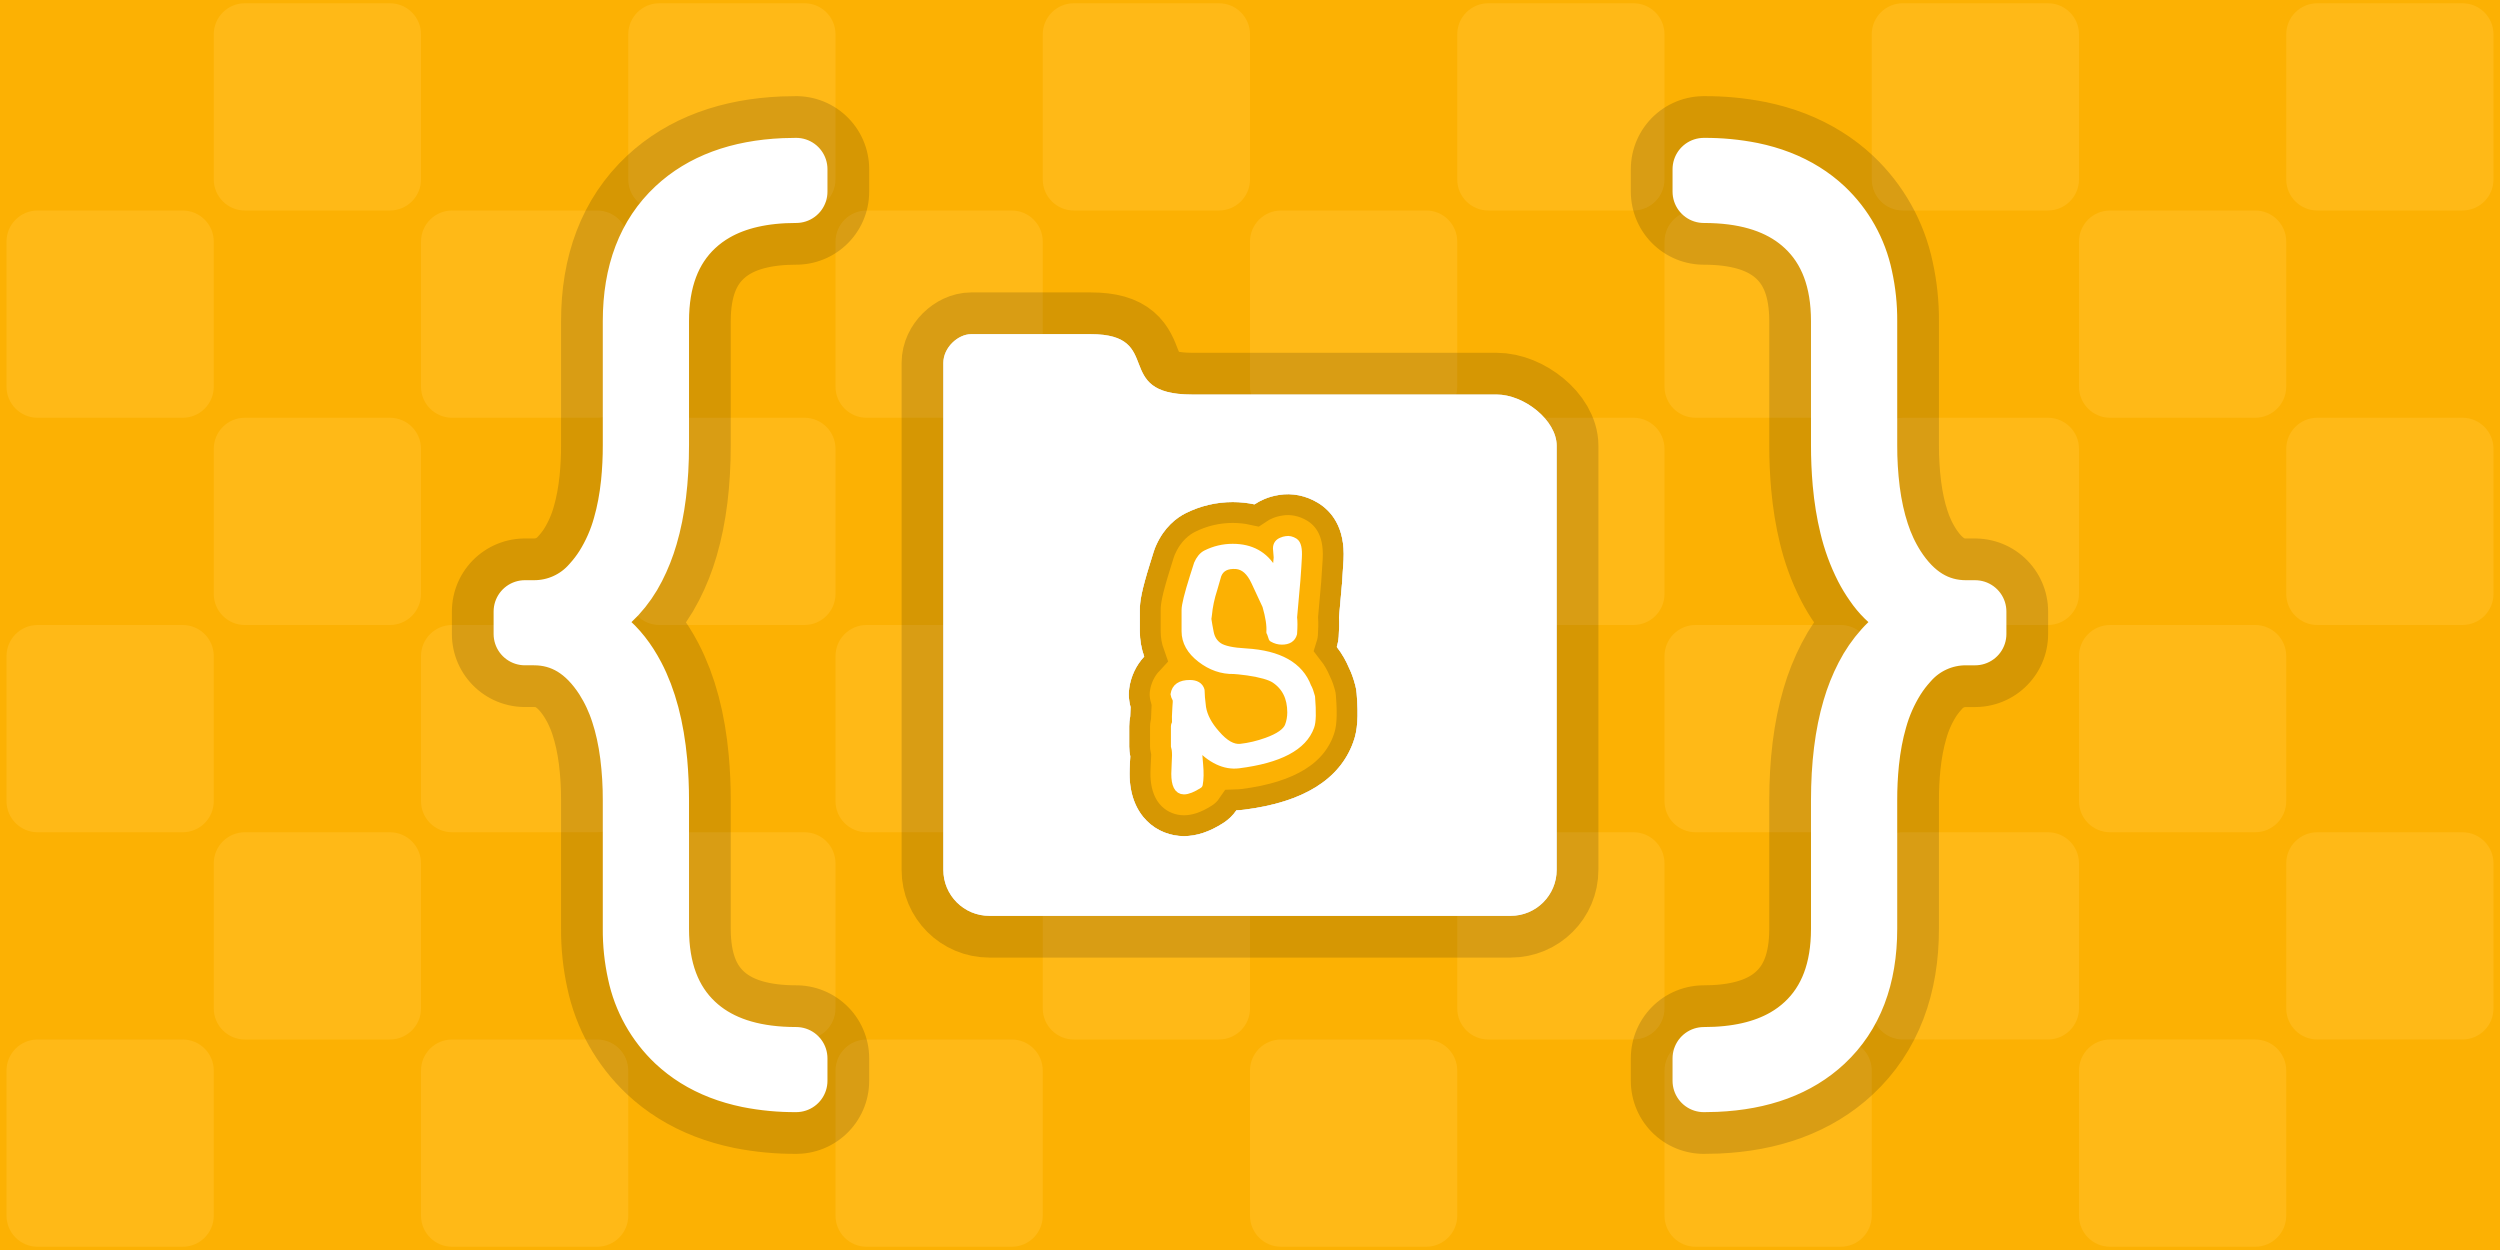 <svg version="1.1" xmlns="http://www.w3.org/2000/svg" xmlns:xlink="http://www.w3.org/1999/xlink" width="599.121" height="299.562" viewBox="0,0,599.121,299.562"><rect x="0" y="0" width="599.121" height="299.562" fill="#808080" stroke="none"/><g transform="translate(-0.439,-0.219)"><g stroke-miterlimit="10"><path d="M0.439,299.781v-299.562h599.121v299.562zM0.439,299.781" fill="#fcb103" fill-rule="nonzero" stroke="none" stroke-width="1" stroke-linecap="butt" stroke-linejoin="miter"/><path d="M250.333,291.55c0,4.115 -3.335,7.45 -7.45,7.45h-34.767c-4.115,0 -7.45,-3.335 -7.45,-7.45v-34.767c0,-4.115 3.335,-7.45 7.45,-7.45h34.767c4.115,0 7.45,3.335 7.45,7.45zM151,291.551c0,4.115 -3.335,7.45 -7.45,7.45h-34.767c-4.115,0 -7.45,-3.335 -7.45,-7.45v-34.767c0,-4.115 3.335,-7.45 7.45,-7.45h34.767c4.115,0 7.45,3.335 7.45,7.45zM51.667,291.551c0,4.115 -3.335,7.45 -7.45,7.45h-34.767c-4.115,0 -7.45,-3.335 -7.45,-7.45v-34.767c0,-4.115 3.335,-7.45 7.45,-7.45h34.767c4.115,0 7.45,3.335 7.45,7.45zM598,142.55c0,4.115 -3.335,7.45 -7.45,7.45h-34.767c-4.115,0 -7.45,-3.335 -7.45,-7.45v-34.767c0,-4.115 3.335,-7.45 7.45,-7.45h34.767c4.115,0 7.45,3.335 7.45,7.45zM399.333,142.55c0,4.115 -3.335,7.45 -7.45,7.45h-34.767c-4.115,0 -7.45,-3.335 -7.45,-7.45v-34.767c0,-4.115 3.335,-7.45 7.45,-7.45h34.767c4.115,0 7.45,3.335 7.45,7.45zM300,142.55c0,4.115 -3.335,7.45 -7.45,7.45h-34.767c-4.115,0 -7.45,-3.335 -7.45,-7.45v-34.767c0,-4.115 3.335,-7.45 7.45,-7.45h34.767c4.115,0 7.45,3.335 7.45,7.45zM498.667,142.55c0,4.115 -3.335,7.45 -7.45,7.45h-34.767c-4.115,0 -7.45,-3.335 -7.45,-7.45v-34.767c0,-4.115 3.335,-7.45 7.45,-7.45h34.767c4.115,0 7.45,3.335 7.45,7.45zM548.333,291.549c0,4.115 -3.335,7.45 -7.45,7.45h-34.767c-4.115,0 -7.45,-3.335 -7.45,-7.45v-34.767c0,-4.115 3.335,-7.45 7.45,-7.45h34.767c4.115,0 7.45,3.335 7.45,7.45zM449,291.549c0,4.115 -3.335,7.45 -7.45,7.45h-34.767c-4.115,0 -7.45,-3.335 -7.45,-7.45v-34.767c0,-4.115 3.335,-7.45 7.45,-7.45h34.767c4.115,0 7.45,3.335 7.45,7.45zM349.667,291.55c0,4.115 -3.335,7.45 -7.45,7.45h-34.767c-4.115,0 -7.45,-3.335 -7.45,-7.45v-34.767c0,-4.115 3.335,-7.45 7.45,-7.45h34.767c4.115,0 7.45,3.335 7.45,7.45zM349.667,142.55c0,4.115 -3.335,7.45 -7.45,7.45h-34.767c-4.115,0 -7.45,-3.335 -7.45,-7.45v-34.767c0,-4.115 3.335,-7.45 7.45,-7.45h34.767c4.115,0 7.45,3.335 7.45,7.45zM200.667,142.55c0,4.115 -3.335,7.45 -7.45,7.45h-34.767c-4.115,0 -7.45,-3.335 -7.45,-7.45v-34.767c0,-4.115 3.335,-7.45 7.45,-7.45h34.767c4.115,0 7.45,3.335 7.45,7.45zM101.333,142.55c0,4.115 -3.335,7.45 -7.45,7.45h-34.767c-4.115,0 -7.45,-3.335 -7.45,-7.45v-34.767c0,-4.115 3.335,-7.45 7.45,-7.45h34.767c4.115,0 7.45,3.335 7.45,7.45zM598,241.882c0,4.115 -3.335,7.45 -7.45,7.45h-34.767c-4.115,0 -7.45,-3.335 -7.45,-7.45v-34.767c0.001,-4.114 3.336,-7.449 7.45,-7.449h34.767c4.115,0 7.45,3.335 7.45,7.45zM399.333,241.884c0,4.115 -3.335,7.45 -7.45,7.45h-34.767c-4.115,0 -7.45,-3.335 -7.45,-7.45v-34.767c-0,-1.976 0.785,-3.871 2.182,-5.269c1.397,-1.397 3.292,-2.182 5.268,-2.182h34.767c4.115,0 7.45,3.335 7.45,7.45zM300,241.884c0,4.115 -3.335,7.45 -7.45,7.45h-34.767c-4.115,0 -7.45,-3.335 -7.45,-7.45v-34.767c0,-4.115 3.335,-7.45 7.45,-7.45h34.767c4.115,0 7.45,3.335 7.45,7.45zM498.667,241.882c0,4.115 -3.335,7.45 -7.45,7.45h-34.767c-4.115,0 -7.45,-3.335 -7.45,-7.45v-34.767c0.001,-4.114 3.336,-7.449 7.45,-7.449h34.767c4.115,0 7.45,3.335 7.45,7.45zM250.333,92.884c0,4.115 -3.335,7.45 -7.45,7.45h-34.767c-4.115,0 -7.45,-3.335 -7.45,-7.45v-34.767c0,-4.115 3.335,-7.45 7.45,-7.45h34.767c4.115,0 7.45,3.335 7.45,7.45zM151,92.885c0,4.115 -3.335,7.45 -7.45,7.45h-34.767c-4.115,0 -7.45,-3.335 -7.45,-7.45v-34.767c0,-4.115 3.335,-7.45 7.45,-7.45h34.767c4.115,0 7.45,3.335 7.45,7.45zM51.667,92.885c0,4.115 -3.335,7.45 -7.45,7.45h-34.767c-4.115,0 -7.45,-3.335 -7.45,-7.45v-34.767c0,-4.115 3.335,-7.45 7.45,-7.45h34.767c4.115,0 7.45,3.335 7.45,7.45zM200.667,241.884c0,4.115 -3.335,7.45 -7.45,7.45h-34.767c-4.115,0 -7.45,-3.335 -7.45,-7.45v-34.767c0,-4.115 3.335,-7.45 7.45,-7.45h34.767c4.115,0 7.45,3.335 7.45,7.45zM101.333,241.884c0,4.115 -3.335,7.45 -7.45,7.45h-34.767c-4.115,0 -7.45,-3.335 -7.45,-7.45v-34.767c0,-4.115 3.335,-7.45 7.45,-7.45h34.767c4.115,0 7.45,3.335 7.45,7.45zM548.333,92.883c0,4.115 -3.335,7.45 -7.45,7.45h-34.767c-4.115,0 -7.45,-3.335 -7.45,-7.45v-34.767c0,-4.115 3.335,-7.45 7.45,-7.45h34.767c4.115,0 7.45,3.335 7.45,7.45zM449,92.883c0,4.115 -3.335,7.45 -7.45,7.45h-34.767c-4.115,0 -7.45,-3.335 -7.45,-7.45v-34.767c0,-4.115 3.335,-7.45 7.45,-7.45h34.767c4.115,0 7.45,3.335 7.45,7.45zM349.667,92.883c0,4.115 -3.335,7.45 -7.45,7.45h-34.767c-4.115,0 -7.45,-3.335 -7.45,-7.45v-34.767c0,-4.115 3.335,-7.45 7.45,-7.45h34.767c4.115,0 7.45,3.335 7.45,7.45zM250.333,192.217c0,4.115 -3.335,7.45 -7.45,7.45h-34.767c-4.115,0 -7.45,-3.335 -7.45,-7.45v-34.767c0,-4.115 3.335,-7.45 7.45,-7.45h34.767c4.115,0 7.45,3.335 7.45,7.45zM151,192.218c-0.001,4.114 -3.336,7.449 -7.45,7.449h-34.767c-4.114,0 -7.449,-3.335 -7.45,-7.449v-34.767c0,-4.115 3.335,-7.45 7.45,-7.45h34.767c4.115,0 7.45,3.335 7.45,7.45zM51.667,192.218c-0.001,4.114 -3.336,7.449 -7.45,7.449h-34.767c-4.114,0 -7.449,-3.335 -7.45,-7.449v-34.767c0,-4.115 3.335,-7.45 7.45,-7.45h34.767c4.115,0 7.45,3.335 7.45,7.45zM598,43.215c0,4.115 -3.335,7.45 -7.45,7.45h-34.767c-4.115,0 -7.45,-3.335 -7.45,-7.45v-34.767c0,-4.115 3.335,-7.45 7.45,-7.45h34.767c4.115,0 7.45,3.335 7.45,7.45zM399.333,43.216c0,4.115 -3.335,7.45 -7.45,7.45h-34.767c-4.115,0 -7.45,-3.335 -7.45,-7.45v-34.767c0,-4.115 3.335,-7.45 7.45,-7.45h34.767c4.115,0 7.45,3.335 7.45,7.45zM300,43.217c0,4.115 -3.335,7.45 -7.45,7.45h-34.767c-4.115,0 -7.45,-3.335 -7.45,-7.45v-34.767c0,-4.115 3.335,-7.45 7.45,-7.45h34.767c4.115,0 7.45,3.335 7.45,7.45zM498.667,43.215c0,4.115 -3.335,7.45 -7.45,7.45h-34.767c-4.115,0 -7.45,-3.335 -7.45,-7.45v-34.767c0,-4.115 3.335,-7.45 7.45,-7.45h34.767c4.115,0 7.45,3.335 7.45,7.45zM548.333,192.216c0,4.115 -3.335,7.45 -7.45,7.45h-34.767c-4.115,0 -7.45,-3.335 -7.45,-7.45v-34.767c0,-4.115 3.335,-7.45 7.45,-7.45h34.767c4.115,0 7.45,3.335 7.45,7.45zM449,192.216c0,4.115 -3.335,7.45 -7.45,7.45h-34.767c-4.115,0 -7.45,-3.335 -7.45,-7.45v-34.767c0,-4.115 3.335,-7.45 7.45,-7.45h34.767c4.115,0 7.45,3.335 7.45,7.45zM349.667,192.216c0,4.115 -3.335,7.45 -7.45,7.45h-34.767c-4.115,0 -7.45,-3.335 -7.45,-7.45v-34.767c0,-4.115 3.335,-7.45 7.45,-7.45h34.767c4.115,0 7.45,3.335 7.45,7.45zM200.667,43.217c0,4.115 -3.335,7.45 -7.45,7.45h-34.767c-4.115,0 -7.45,-3.335 -7.45,-7.45v-34.767c0,-4.115 3.335,-7.45 7.45,-7.45h34.767c4.115,0 7.45,3.335 7.45,7.45zM101.333,43.217c0,4.115 -3.335,7.45 -7.45,7.45h-34.767c-4.115,0 -7.45,-3.335 -7.45,-7.45v-34.767c0,-4.115 3.335,-7.45 7.45,-7.45h34.767c4.115,0 7.45,3.335 7.45,7.45z" fill="#ffb917" fill-rule="nonzero" stroke="none" stroke-width="1" stroke-linecap="round" stroke-linejoin="round"/><path d="M463.788,149.461v-0.539c-5.664,-0.999 -10.679,-4.258 -13.891,-9.029c-0.852,-1.206 -1.618,-2.47 -2.293,-3.783c-1.592,-3.138 -2.805,-6.454 -3.614,-9.879c-0.769,-3.133 -1.322,-6.548 -1.659,-10.243c-0.268,-3.04 -0.399,-6.092 -0.391,-9.144v-29.67c0,-9.89 -2.877,-17.532 -8.631,-22.927c-5.089,-4.774 -12.079,-7.436 -20.971,-7.984c-1.19,-0.073 -2.382,-0.109 -3.574,-0.108v-5.395c3.83,-0.027 7.653,0.334 11.41,1.079c4.648,0.958 8.759,2.551 12.333,4.781c1.733,1.078 3.356,2.323 4.848,3.716c4.645,4.385 7.836,10.087 9.144,16.339c0.76,3.447 1.131,6.969 1.106,10.499v29.67c-0.015,3.672 0.206,7.341 0.661,10.985c0.481,3.727 1.23,7.125 2.245,10.196c0.929,2.89 2.218,5.652 3.837,8.22c4.495,7.013 10.25,10.519 17.263,10.519h2.158v5.395h-2.158c-5.423,-0.027 -10.586,2.318 -14.134,6.42c-1.16,1.273 -2.207,2.645 -3.129,4.1c-1.927,3.08 -3.397,6.423 -4.363,9.926c-0.895,3.102 -1.537,6.512 -1.929,10.229c-0.311,3.072 -0.462,6.158 -0.452,9.245v30.749c0,11.508 -3.417,20.455 -10.25,26.838c-6.285,5.871 -14.849,9.043 -25.692,9.515c-0.966,0.041 -1.933,0.061 -2.9,0.061v-5.395c7.881,0 14.422,-1.488 19.623,-4.464c1.777,-1.013 3.429,-2.23 4.923,-3.628c5.754,-5.395 8.631,-13.037 8.631,-22.927v-30.749c0,-8.501 0.908,-15.82 2.724,-21.956c0.771,-2.666 1.801,-5.249 3.075,-7.714c1.185,-2.311 2.662,-4.46 4.397,-6.393c3.041,-3.428 7.144,-5.736 11.652,-6.554zM136.212,148.921v0.539c6.833,1.259 12.183,5.574 16.049,12.947c2.85,5.435 4.648,12.235 5.395,20.398c0.276,3.083 0.411,6.177 0.405,9.272v30.749c0,9.89 2.877,17.532 8.631,22.927c5.089,4.774 12.079,7.436 20.971,7.984c1.19,0.073 2.382,0.109 3.574,0.108v5.395c-3.83,0.027 -7.653,-0.334 -11.41,-1.079c-4.648,-0.958 -8.759,-2.549 -12.333,-4.774c-1.733,-1.081 -3.357,-2.327 -4.848,-3.722c-4.645,-4.385 -7.836,-10.087 -9.144,-16.339c-0.76,-3.447 -1.131,-6.969 -1.106,-10.499v-30.749c0.015,-3.672 -0.206,-7.341 -0.661,-10.985c-0.481,-3.727 -1.23,-7.125 -2.245,-10.196c-0.929,-2.89 -2.218,-5.652 -3.837,-8.22c-4.495,-7.013 -10.25,-10.519 -17.263,-10.519h-2.158v-5.395h2.158c5.423,0.027 10.586,-2.318 14.134,-6.42c1.16,-1.273 2.207,-2.645 3.129,-4.1c1.927,-3.08 3.397,-6.423 4.363,-9.926c0.895,-3.097 1.537,-6.507 1.929,-10.229c0.311,-3.072 0.462,-6.158 0.452,-9.245v-29.67c0,-11.508 3.417,-20.455 10.25,-26.838c6.285,-5.867 14.849,-9.038 25.692,-9.515c0.966,-0.041 1.933,-0.061 2.9,-0.061v5.395c-7.881,0 -14.422,1.488 -19.623,4.464c-1.777,1.013 -3.429,2.23 -4.923,3.628c-5.754,5.395 -8.631,13.037 -8.631,22.927v29.67c0,8.425 -0.895,15.674 -2.684,21.747c-0.751,2.596 -1.749,5.114 -2.981,7.519c-1.187,2.344 -2.691,4.514 -4.471,6.447c-3.095,3.357 -7.213,5.595 -11.713,6.366z" fill="#ffffff" fill-rule="evenodd" stroke-opacity="0.149" stroke="#000000" stroke-width="35" stroke-linecap="round" stroke-linejoin="round"/><path d="M373.496,107.037c0,17.48 0,101.641 0,101.641c0,6.091 -4.938,11.024 -11.024,11.024h-124.944c-6.091,0 -11.024,-4.933 -11.024,-11.024c0,0 0,-105.87 0,-121.478c0,-3.714 3.541,-6.901 6.668,-6.901c5.565,0 19.89,0 28.663,0c17.885,0 4.862,14.464 24.235,14.464c14.222,0 60.516,0 72.997,0c6.668,0 14.429,6.203 14.429,12.274z" fill="#ffffff" fill-rule="nonzero" stroke-opacity="0.149" stroke="#000000" stroke-width="20" stroke-linecap="round" stroke-linejoin="round"/><path d="M373.496,107.037c0,17.48 0,101.641 0,101.641c0,6.091 -4.938,11.024 -11.024,11.024h-124.944c-6.091,0 -11.024,-4.933 -11.024,-11.024c0,0 0,-105.87 0,-121.478c0,-3.714 3.541,-6.901 6.668,-6.901c5.565,0 19.89,0 28.663,0c17.885,0 4.862,14.464 24.235,14.464c14.222,0 60.516,0 72.997,0c6.668,0 14.429,6.203 14.429,12.274z" fill="#ffffff" fill-rule="nonzero" stroke="none" stroke-width="1" stroke-linecap="round" stroke-linejoin="round"/><path d="M324.738,178.089c-3.23,8.95 -12.01,14.39 -26.09,16.17c-0.64,0.08 -1.27,0.13 -1.9,0.15c-0.82,1.2 -1.89,2.24 -3.15,3.05c-3.3,2.11 -6.39,3.14 -9.44,3.14c-6.27,0 -13.02,-4.68 -13.02,-14.96c0,-0.7 0.03,-1.61 0.1,-2.87c0.03,-0.54 0.06,-0.96 0.07,-1.27c-0.17,-0.78 -0.26,-1.57 -0.26,-2.37v-4.84c0,-0.79 0.08,-1.58 0.24,-2.37c0.01,-0.67 0.04,-1.42 0.09,-2.24c-0.24,-0.88 -0.42,-1.9 -0.42,-3.04c0,-0.52 0.04,-1.04 0.11,-1.55c0.38,-2.68 1.57,-5.37 3.58,-7.52c-0.69,-1.93 -1.05,-3.97 -1.05,-6.06v-5.1c0,-2.07 0.41,-4.65 2.42,-11.07c0.84,-2.76 1.11,-3.62 1.48,-4.42c1.97,-4.42 4.94,-6.63 7.1,-7.72c3.53,-1.76 7.32,-2.66 11.26,-2.66c1.82,0 3.56,0.19 5.22,0.55c0.74,-0.5 1.53,-0.92 2.37,-1.27c1.07,-0.46 2.21,-0.78 3.47,-0.98c3.15,-0.54 6.48,0.13 9.38,1.89c3.05,1.86 6.55,5.72 6.12,13.66c-0.07,1.4 -0.19,3.27 -0.37,5.71c-0.01,0.06 -0.01,0.12 -0.02,0.18c-0.16,1.77 -0.39,4.41 -0.7,7.9c0.08,1.35 0.05,2.86 -0.07,4.64c-0.05,0.68 -0.16,1.36 -0.34,2.02c-0.04,0.15 -0.08,0.29 -0.12,0.42c1.35,1.73 2.27,3.46 2.9,4.96c0.59,1.19 1.09,2.56 1.53,4.23c0.17,0.63 0.28,1.27 0.33,1.92c0.45,5.61 0.22,8.92 -0.82,11.72z" fill="#fcb103" fill-rule="nonzero" stroke="none" stroke-width="1" stroke-linecap="round" stroke-linejoin="round"/><path d="M314.594,167.253c0.293,3.637 0.233,5.981 -0.176,7.037c-1.702,4.809 -7.42,7.828 -17.152,9.06c-3.285,0.411 -6.568,-1.143 -9.853,-4.662c0,0.528 0.117,2.111 0.353,4.751c0.176,1.935 0.146,3.518 -0.088,4.749c-1.467,0.938 -2.639,1.408 -3.519,1.408c-1.35,0 -2.023,-1.319 -2.023,-3.959c0,-0.469 0.029,-1.216 0.088,-2.242c0.058,-1.025 0.088,-1.744 0.088,-2.155c0,-0.997 -0.088,-1.7 -0.264,-2.111v-4.838c0,-0.117 0.029,-0.249 0.088,-0.396c0.058,-0.146 0.117,-0.278 0.176,-0.396c-0.059,-0.82 -0.03,-2.081 0.088,-3.782c0.117,-1.056 0.117,-1.729 0,-2.023c-0.294,-0.585 -0.439,-0.937 -0.439,-1.055c0.233,-1.642 1.437,-2.463 3.606,-2.463c1.407,0 2.257,0.499 2.551,1.495c0,0.938 0.117,2.317 0.352,4.134c0.353,2.111 1.466,4.223 3.343,6.333c2.052,2.405 4.016,3.519 5.894,3.343c2.111,-0.233 4.222,-0.732 6.333,-1.495c2.932,-1.056 4.691,-2.287 5.278,-3.694c0.409,-1.056 0.615,-2.169 0.615,-3.343c0,-3.576 -1.319,-6.245 -3.958,-8.004c-1.174,-0.762 -3.343,-1.378 -6.51,-1.848c-1.818,-0.233 -2.933,-0.352 -3.342,-0.352c-2.815,0.059 -5.44,-0.85 -7.873,-2.727c-2.434,-1.876 -3.65,-4.047 -3.65,-6.51v-5.101c0,-1.113 0.645,-3.723 1.936,-7.828c0.585,-1.936 0.908,-2.961 0.968,-3.079c0.527,-1.231 1.201,-2.052 2.022,-2.463c1.993,-0.996 4.104,-1.495 6.333,-1.495c4.339,0 7.535,1.759 9.588,5.277c0.176,0.176 0.469,0.44 0.88,0.792c0.058,-0.82 0.176,-2.081 0.352,-3.782c-0.059,-0.762 -0.118,-1.495 -0.176,-2.199c0,-0.82 0.409,-1.377 1.231,-1.671c0.234,-0.117 0.557,-0.205 0.968,-0.264c0.586,-0.117 1.217,0.03 1.892,0.439c0.673,0.411 0.952,1.643 0.835,3.694c-0.059,1.29 -0.176,3.108 -0.352,5.453c-0.176,1.936 -0.439,4.897 -0.792,8.885c0.117,0.938 0.117,2.229 0,3.87c-0.294,1.114 -1.174,1.671 -2.639,1.671c-0.763,0 -1.495,-0.205 -2.199,-0.615c-0.352,-1.113 -0.527,-1.584 -0.527,-1.408c0.116,-1.583 -0.206,-3.694 -0.968,-6.333c-0.646,-1.348 -1.539,-3.268 -2.683,-5.761c-1.144,-2.492 -2.654,-3.827 -4.53,-4.003c-2.346,-0.176 -3.87,0.616 -4.574,2.375c-0.234,0.763 -0.558,1.878 -0.967,3.343c-0.704,2.17 -1.144,4.252 -1.32,6.245c-0.059,0.646 -0.118,0.91 -0.176,0.792c0.176,1.174 0.381,2.346 0.616,3.519c0.293,1.466 1.012,2.581 2.155,3.342c1.144,0.763 3.327,1.231 6.553,1.407c7.916,0.471 12.812,3.227 14.689,8.269c0.292,0.47 0.585,1.261 0.879,2.374z" fill="#ffffff" fill-rule="nonzero" stroke="#ffffff" stroke-width="2" stroke-linecap="round" stroke-linejoin="round"/><path d="M258.914,212.506v-105.693h80.567v105.693zM325.558,166.369c-0.05,-0.65 -0.16,-1.29 -0.33,-1.92c-0.44,-1.67 -0.94,-3.04 -1.53,-4.23c-0.63,-1.5 -1.55,-3.23 -2.9,-4.96c0.04,-0.13 0.08,-0.27 0.12,-0.42c0.18,-0.66 0.29,-1.34 0.34,-2.02c0.12,-1.78 0.15,-3.29 0.07,-4.64c0.31,-3.49 0.54,-6.13 0.7,-7.9c0.01,-0.06 0.01,-0.12 0.02,-0.18c0.18,-2.44 0.3,-4.31 0.37,-5.71c0.43,-7.94 -3.07,-11.8 -6.12,-13.66c-2.9,-1.76 -6.23,-2.43 -9.38,-1.89c-1.26,0.2 -2.4,0.52 -3.47,0.98c-0.84,0.35 -1.63,0.77 -2.37,1.27c-1.66,-0.36 -3.4,-0.55 -5.22,-0.55c-3.94,0 -7.73,0.9 -11.26,2.66c-2.16,1.09 -5.13,3.3 -7.1,7.72c-0.37,0.8 -0.64,1.66 -1.48,4.42c-2.01,6.42 -2.42,9 -2.42,11.07v5.1c0,2.09 0.36,4.13 1.05,6.06c-2.01,2.15 -3.2,4.84 -3.58,7.52c-0.07,0.51 -0.11,1.03 -0.11,1.55c0,1.14 0.18,2.16 0.42,3.04c-0.05,0.82 -0.08,1.57 -0.09,2.24c-0.16,0.79 -0.24,1.58 -0.24,2.37v4.84c0,0.8 0.09,1.59 0.26,2.37c-0.01,0.31 -0.04,0.73 -0.07,1.27c-0.07,1.26 -0.1,2.17 -0.1,2.87c0,10.28 6.75,14.96 13.02,14.96c3.05,0 6.14,-1.03 9.44,-3.14c1.26,-0.81 2.33,-1.85 3.15,-3.05c0.63,-0.02 1.26,-0.07 1.9,-0.15c14.08,-1.78 22.86,-7.22 26.09,-16.17c1.04,-2.8 1.27,-6.11 0.82,-11.72z" fill="#ffffff" fill-rule="nonzero" stroke-opacity="0.149" stroke="#000000" stroke-width="10" stroke-linecap="butt" stroke-linejoin="miter"/><path d="M250.157,218.344l-1.46,-118.829l99.25,0.584l2.043,118.245zM325.558,166.369c-0.05,-0.65 -0.16,-1.29 -0.33,-1.92c-0.44,-1.67 -0.94,-3.04 -1.53,-4.23c-0.63,-1.5 -1.55,-3.23 -2.9,-4.96c0.04,-0.13 0.08,-0.27 0.12,-0.42c0.18,-0.66 0.29,-1.34 0.34,-2.02c0.12,-1.78 0.15,-3.29 0.07,-4.64c0.31,-3.49 0.54,-6.13 0.7,-7.9c0.01,-0.06 0.01,-0.12 0.02,-0.18c0.18,-2.44 0.3,-4.31 0.37,-5.71c0.43,-7.94 -3.07,-11.8 -6.12,-13.66c-2.9,-1.76 -6.23,-2.43 -9.38,-1.89c-1.26,0.2 -2.4,0.52 -3.47,0.98c-0.84,0.35 -1.63,0.77 -2.37,1.27c-1.66,-0.36 -3.4,-0.55 -5.22,-0.55c-3.94,0 -7.73,0.9 -11.26,2.66c-2.16,1.09 -5.13,3.3 -7.1,7.72c-0.37,0.8 -0.64,1.66 -1.48,4.42c-2.01,6.42 -2.42,9 -2.42,11.07v5.1c0,2.09 0.36,4.13 1.05,6.06c-2.01,2.15 -3.2,4.84 -3.58,7.52c-0.07,0.51 -0.11,1.03 -0.11,1.55c0,1.14 0.18,2.16 0.42,3.04c-0.05,0.82 -0.08,1.57 -0.09,2.24c-0.16,0.79 -0.24,1.58 -0.24,2.37v4.84c0,0.8 0.09,1.59 0.26,2.37c-0.01,0.31 -0.04,0.73 -0.07,1.27c-0.07,1.26 -0.1,2.17 -0.1,2.87c0,10.28 6.75,14.96 13.02,14.96c3.05,0 6.14,-1.03 9.44,-3.14c1.26,-0.81 2.33,-1.85 3.15,-3.05c0.63,-0.02 1.26,-0.07 1.9,-0.15c14.08,-1.78 22.86,-7.22 26.09,-16.17c1.04,-2.8 1.27,-6.11 0.82,-11.72z" fill="#ffffff" fill-rule="nonzero" stroke-opacity="0.149" stroke="#000000" stroke-width="0" stroke-linecap="butt" stroke-linejoin="miter"/><path d="M463.788,149.461v-0.539c-5.664,-0.999 -10.679,-4.258 -13.891,-9.029c-0.852,-1.206 -1.618,-2.47 -2.293,-3.783c-1.592,-3.138 -2.805,-6.454 -3.614,-9.879c-0.769,-3.133 -1.322,-6.548 -1.659,-10.243c-0.268,-3.04 -0.399,-6.092 -0.391,-9.144v-29.67c0,-9.89 -2.877,-17.532 -8.631,-22.927c-5.089,-4.774 -12.079,-7.436 -20.971,-7.984c-1.19,-0.073 -2.382,-0.109 -3.574,-0.108v-5.395c3.83,-0.027 7.653,0.334 11.41,1.079c4.648,0.958 8.759,2.551 12.333,4.781c1.733,1.078 3.356,2.323 4.848,3.716c4.645,4.385 7.836,10.087 9.144,16.339c0.76,3.447 1.131,6.969 1.106,10.499v29.67c-0.015,3.672 0.206,7.341 0.661,10.985c0.481,3.727 1.23,7.125 2.245,10.196c0.929,2.89 2.218,5.652 3.837,8.22c4.495,7.013 10.25,10.519 17.263,10.519h2.158v5.395h-2.158c-5.423,-0.027 -10.586,2.318 -14.134,6.42c-1.16,1.273 -2.207,2.645 -3.129,4.1c-1.927,3.08 -3.397,6.423 -4.363,9.926c-0.895,3.102 -1.537,6.512 -1.929,10.229c-0.311,3.072 -0.462,6.158 -0.452,9.245v30.749c0,11.508 -3.417,20.455 -10.25,26.838c-6.285,5.871 -14.849,9.043 -25.692,9.515c-0.966,0.041 -1.933,0.061 -2.9,0.061v-5.395c7.881,0 14.422,-1.488 19.623,-4.464c1.777,-1.013 3.429,-2.23 4.923,-3.628c5.754,-5.395 8.631,-13.037 8.631,-22.927v-30.749c0,-8.501 0.908,-15.82 2.724,-21.956c0.771,-2.666 1.801,-5.249 3.075,-7.714c1.185,-2.311 2.662,-4.46 4.397,-6.393c3.041,-3.428 7.144,-5.736 11.652,-6.554zM136.212,148.921v0.539c6.833,1.259 12.183,5.574 16.049,12.947c2.85,5.435 4.648,12.235 5.395,20.398c0.276,3.083 0.411,6.177 0.405,9.272v30.749c0,9.89 2.877,17.532 8.631,22.927c5.089,4.774 12.079,7.436 20.971,7.984c1.19,0.073 2.382,0.109 3.574,0.108v5.395c-3.83,0.027 -7.653,-0.334 -11.41,-1.079c-4.648,-0.958 -8.759,-2.549 -12.333,-4.774c-1.733,-1.081 -3.357,-2.327 -4.848,-3.722c-4.645,-4.385 -7.836,-10.087 -9.144,-16.339c-0.76,-3.447 -1.131,-6.969 -1.106,-10.499v-30.749c0.015,-3.672 -0.206,-7.341 -0.661,-10.985c-0.481,-3.727 -1.23,-7.125 -2.245,-10.196c-0.929,-2.89 -2.218,-5.652 -3.837,-8.22c-4.495,-7.013 -10.25,-10.519 -17.263,-10.519h-2.158v-5.395h2.158c5.423,0.027 10.586,-2.318 14.134,-6.42c1.16,-1.273 2.207,-2.645 3.129,-4.1c1.927,-3.08 3.397,-6.423 4.363,-9.926c0.895,-3.097 1.537,-6.507 1.929,-10.229c0.311,-3.072 0.462,-6.158 0.452,-9.245v-29.67c0,-11.508 3.417,-20.455 10.25,-26.838c6.285,-5.867 14.849,-9.038 25.692,-9.515c0.966,-0.041 1.933,-0.061 2.9,-0.061v5.395c-7.881,0 -14.422,1.488 -19.623,4.464c-1.777,1.013 -3.429,2.23 -4.923,3.628c-5.754,5.395 -8.631,13.037 -8.631,22.927v29.67c0,8.425 -0.895,15.674 -2.684,21.747c-0.751,2.596 -1.749,5.114 -2.981,7.519c-1.187,2.344 -2.691,4.514 -4.471,6.447c-3.095,3.357 -7.213,5.595 -11.713,6.366z" fill="#ffffff" fill-rule="evenodd" stroke="#ffffff" stroke-width="15" stroke-linecap="round" stroke-linejoin="round"/></g></g></svg><!--rotationCenter:299.56055:149.78125-->